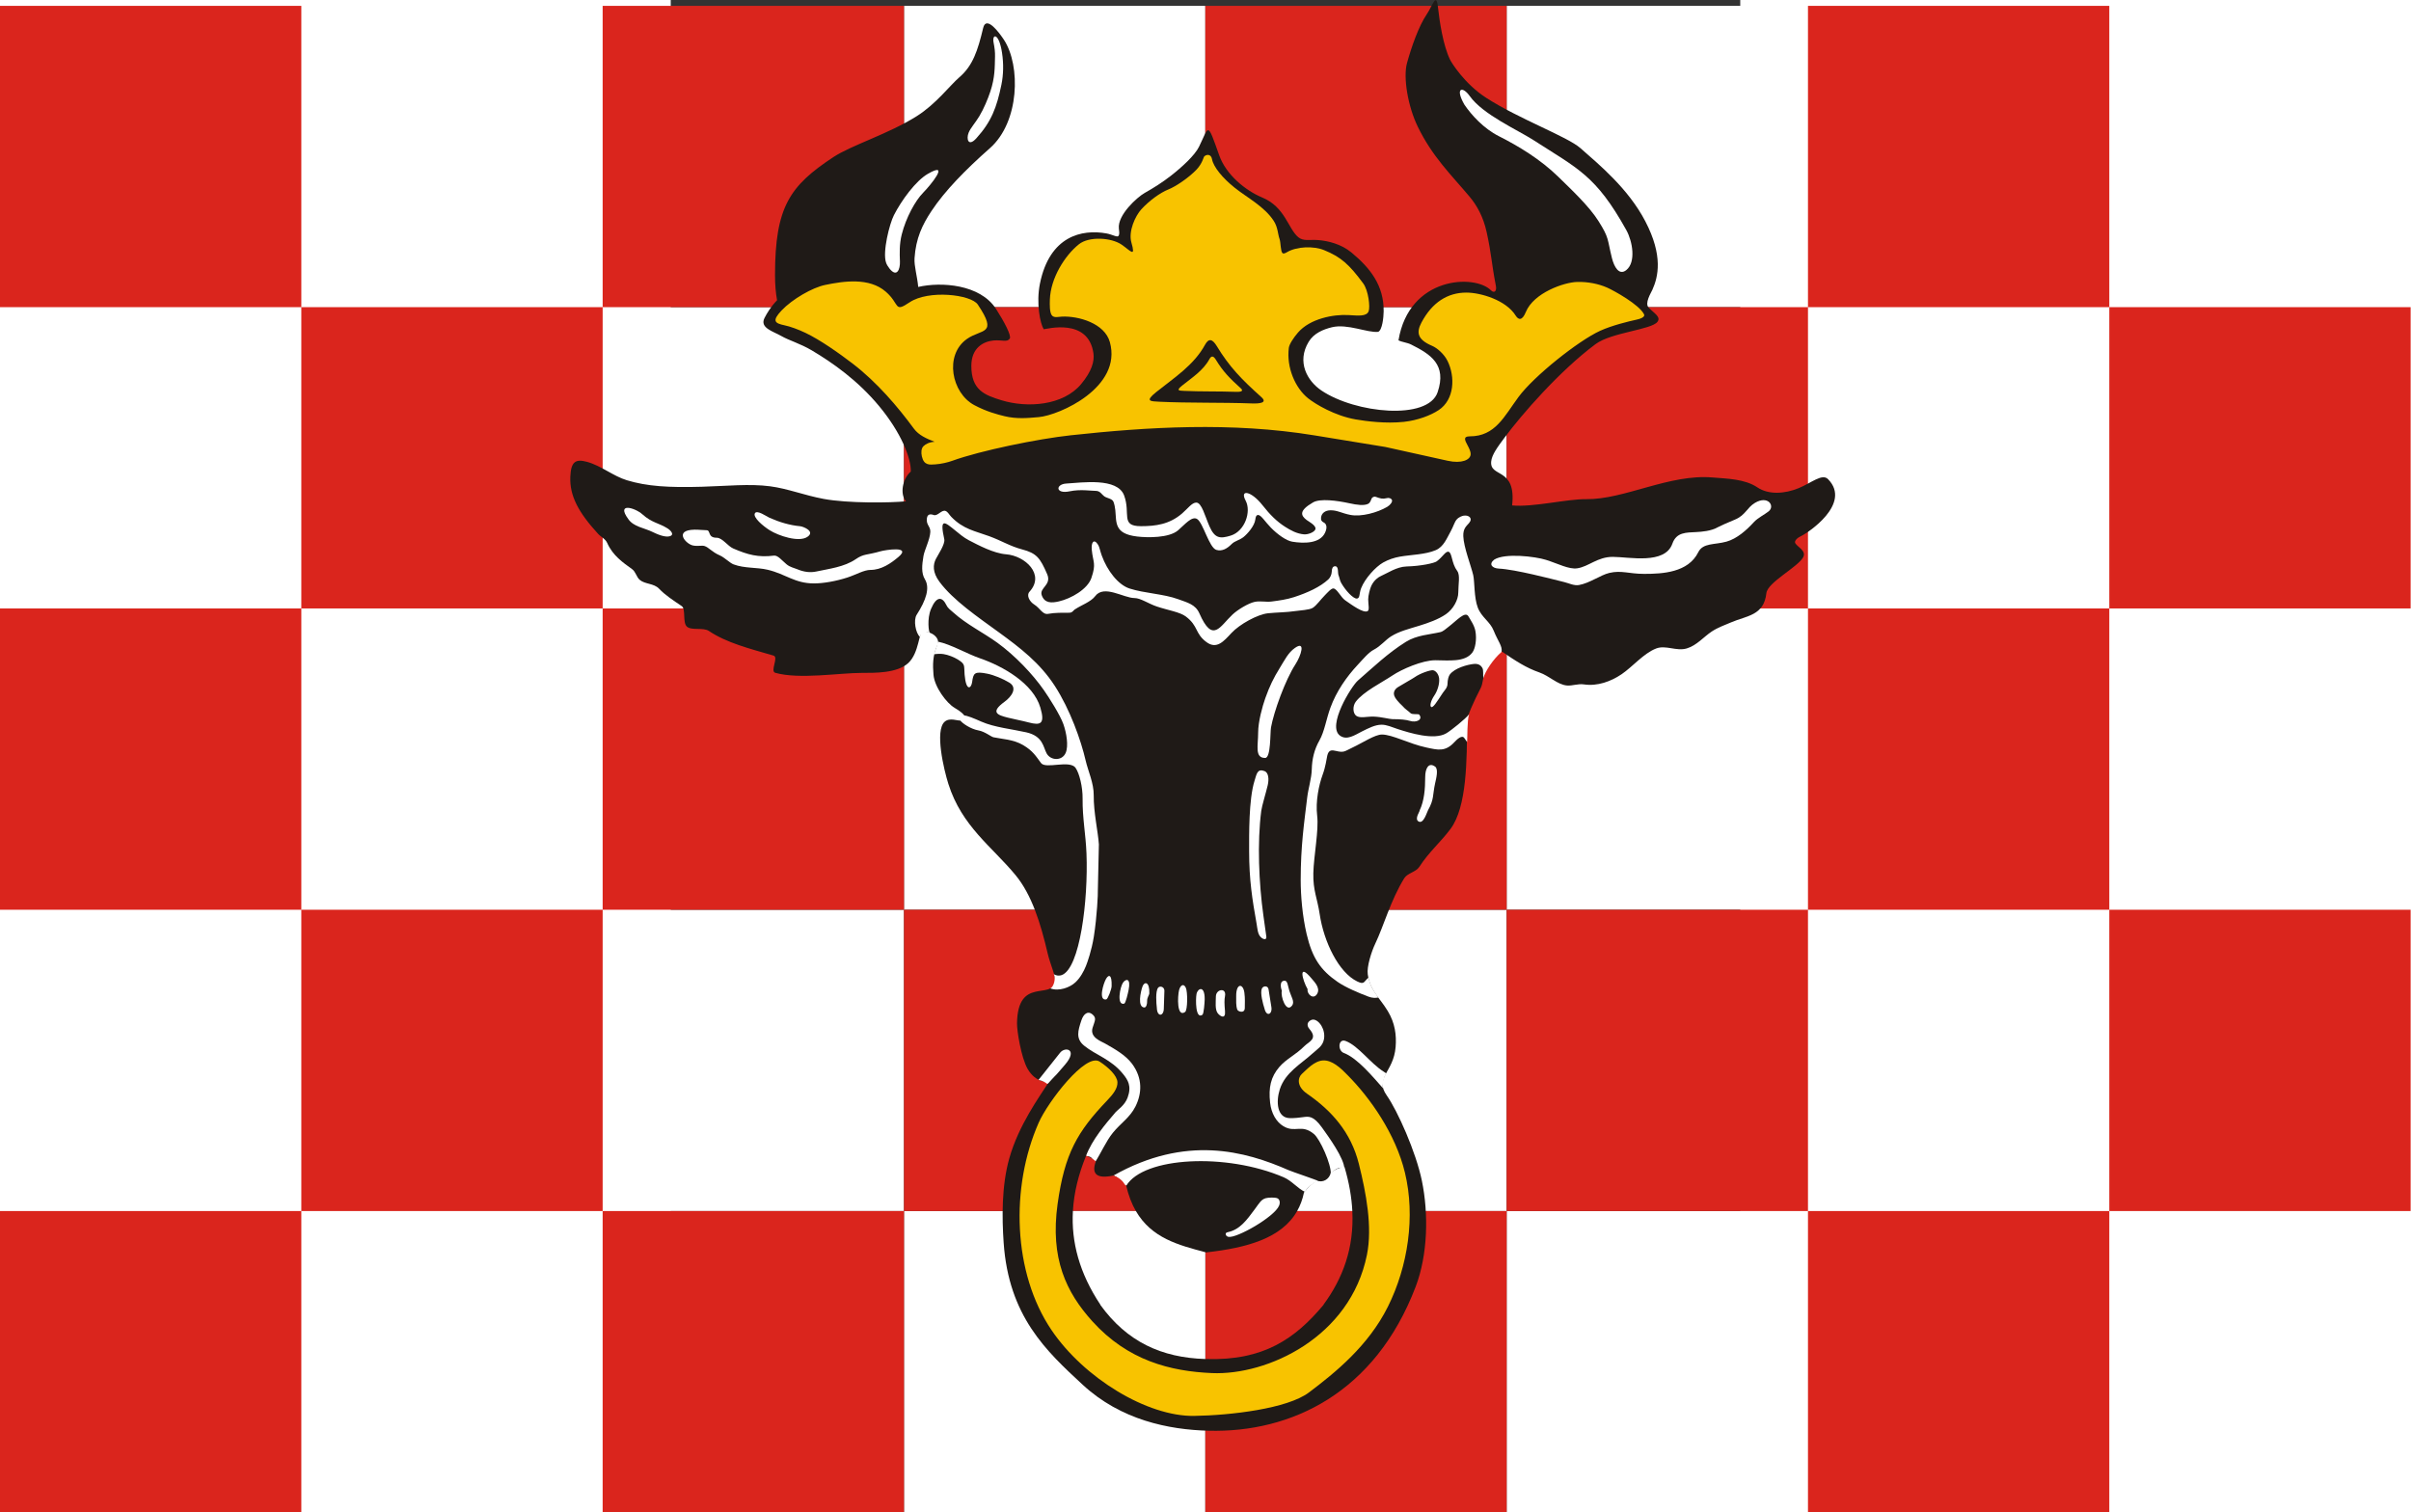 <?xml version="1.0" encoding="UTF-8" standalone="no"?>
<!-- Creator: CorelDRAW -->
<svg
   xmlns:dc="http://purl.org/dc/elements/1.1/"
   xmlns:cc="http://web.resource.org/cc/"
   xmlns:rdf="http://www.w3.org/1999/02/22-rdf-syntax-ns#"
   xmlns:svg="http://www.w3.org/2000/svg"
   xmlns="http://www.w3.org/2000/svg"
   xmlns:sodipodi="http://sodipodi.sourceforge.net/DTD/sodipodi-0.dtd"
   xmlns:inkscape="http://www.inkscape.org/namespaces/inkscape"
   xml:space="preserve"
   width="744.094"
   height="466.816"
   style="shape-rendering:geometricPrecision; text-rendering:geometricPrecision; image-rendering:optimizeQuality; fill-rule:evenodd; clip-rule:evenodd"
   viewBox="0 0 210 297"
   id="svg2"
   sodipodi:version="0.32"
   inkscape:version="0.45.1"
   sodipodi:docname="POL powiat kaliski flag.svg"
   inkscape:output_extension="org.inkscape.output.svg.inkscape"
   sodipodi:docbase="C:\Users\Mistrz\Desktop"
   version="1.0"><rect x="0" y="0" width="210" height="297" fill="#333333" stroke="none"/><sodipodi:namedview
   inkscape:window-height="480"
   inkscape:window-width="640"
   inkscape:pageshadow="2"
   inkscape:pageopacity="0.0"
   guidetolerance="10.0"
   gridtolerance="10.0"
   objecttolerance="10.0"
   borderopacity="1.0"
   bordercolor="#666666"
   pagecolor="#ffffff"
   id="base" />
 <defs
   id="defs4">
  <style
   type="text/css"
   id="style6">
   
    .fil2 {fill:#1F1A17}
    .fil1 {fill:#DA251D}
    .fil3 {fill:#F8C300}
    .fil0 {fill:white}
   
  </style>
 </defs>
 <g
   id="Warstwa_x0020_1"
   transform="matrix(2.254,0,0,2.254,-131.706,-185.649)">
  <g
   id="_77667840">
   <path
   id="_77695680"
   class="fil0"
   d="M 183.75,82.875 L 210,82.875 L 210,109.125 L 183.75,109.125 L 183.75,82.875 z M 0,109.125 L 26.25,109.125 L 26.25,135.375 L 0,135.375 L 0,109.125 z M 0,161.625 L 26.25,161.625 L 26.25,187.875 L 0,187.875 L 0,161.625 z M 26.25,82.875 L 52.5,82.875 L 52.5,109.125 L 26.25,109.125 L 26.25,82.875 z M 26.25,135.375 L 52.5,135.375 L 52.5,161.625 L 26.25,161.625 L 26.25,135.375 z M 26.25,187.875 L 52.5,187.875 L 52.5,214.125 L 26.25,214.125 L 26.25,187.875 z M 52.5,109.125 L 78.75,109.125 L 78.75,135.375 L 52.5,135.375 L 52.5,109.125 z M 52.5,161.625 L 78.75,161.625 L 78.75,187.875 L 52.5,187.875 L 52.5,161.625 z M 78.75,82.875 L 105,82.875 L 105,109.125 L 78.75,109.125 L 78.75,82.875 z M 78.75,135.375 L 105,135.375 L 105,161.625 L 78.75,161.625 L 78.75,135.375 z M 78.75,187.875 L 105,187.875 L 105,214.125 L 78.75,214.125 L 78.75,187.875 z M 105,109.125 L 131.25,109.125 L 131.25,135.375 L 105,135.375 L 105,109.125 z M 105,161.625 L 131.25,161.625 L 131.25,187.875 L 105,187.875 L 105,161.625 z M 131.25,82.875 L 157.5,82.875 L 157.5,109.125 L 131.25,109.125 L 131.25,82.875 z M 131.25,135.375 L 157.5,135.375 L 157.5,161.625 L 131.25,161.625 L 131.25,135.375 z M 131.25,187.875 L 157.5,187.875 L 157.5,214.125 L 131.25,214.125 L 131.25,187.875 z M 157.5,109.125 L 183.75,109.125 L 183.75,135.375 L 157.5,135.375 L 157.5,109.125 z M 157.5,161.625 L 183.75,161.625 L 183.75,187.875 L 157.5,187.875 L 157.5,161.625 z M 183.75,135.375 L 210,135.375 L 210,161.625 L 183.75,161.625 L 183.75,135.375 z M 183.75,187.875 L 210,187.875 L 210,214.125 L 183.75,214.125 L 183.75,187.875 z "
   style="fill:#ffffff" />
   <path
   id="_77695608"
   class="fil1"
   d="M 52.5,135.375 L 78.75,135.375 L 78.75,109.125 L 52.5,109.125 L 52.5,135.375 z M 0,187.875 L 26.25,187.875 L 26.25,161.625 L 0,161.625 L 0,135.375 L 26.25,135.375 L 26.25,109.125 L 0,109.125 L 0,82.875 L 26.25,82.875 L 26.25,109.125 L 52.5,109.125 L 52.5,82.875 L 78.75,82.875 L 78.75,109.125 L 105,109.125 L 105,82.875 L 131.25,82.875 L 131.25,109.125 L 157.5,109.125 L 157.5,82.875 L 183.75,82.875 L 183.75,109.125 L 210,109.125 L 210,135.375 L 183.75,135.375 L 183.75,161.625 L 210,161.625 L 210,187.875 L 183.75,187.875 L 183.75,214.125 L 157.5,214.125 L 157.5,187.875 L 131.25,187.875 L 131.25,214.125 L 105,214.125 L 105,187.875 L 78.75,187.875 L 78.75,214.125 L 52.5,214.125 L 52.5,187.875 L 26.25,187.875 L 26.25,214.125 L 0,214.125 L 0,187.875 z M 52.5,187.875 L 78.75,187.875 L 78.75,161.625 L 52.5,161.625 L 52.5,187.875 z M 105,187.875 L 131.25,187.875 L 131.25,161.625 L 105,161.625 L 105,187.875 z M 157.5,187.875 L 183.75,187.875 L 183.75,161.625 L 157.5,161.625 L 157.5,187.875 z M 26.25,161.625 L 52.5,161.625 L 52.5,135.375 L 26.25,135.375 L 26.25,161.625 z M 78.75,161.625 L 105,161.625 L 105,135.375 L 78.75,135.375 L 78.75,161.625 z M 131.25,161.625 L 157.5,161.625 L 157.5,135.375 L 131.25,135.375 L 131.25,161.625 z M 157.5,135.375 L 183.75,135.375 L 183.75,109.125 L 157.5,109.125 L 157.5,135.375 z M 105,135.375 L 131.25,135.375 L 131.25,109.125 L 105,109.125 L 105,135.375 z "
   style="fill:#da251d" />
   <path
   id="_77695536"
   class="fil2"
   d="M 79.989,107.364 C 79.91,106.455 79.624,105.543 79.669,104.862 C 79.783,103.121 80.352,101.945 81.142,100.752 C 82.312,98.985 84.116,97.144 86.236,95.273 C 88.821,92.993 88.929,88.092 87.464,85.842 C 87.067,85.233 85.918,83.667 85.648,84.799 C 85.176,86.779 84.748,88.094 83.562,89.107 C 82.783,89.772 81.551,91.418 79.868,92.481 C 77.407,94.034 74.177,95.012 72.599,96.051 C 68.806,98.553 67.515,100.377 67.515,106.33 C 67.515,107.168 67.577,107.89 67.693,108.521 C 67.132,109.11 66.817,109.647 66.604,110.059 C 66.153,110.932 67.347,111.228 68.069,111.642 C 68.756,112.035 69.709,112.293 70.72,112.892 C 72.522,113.961 74.718,115.499 76.582,117.745 C 78.497,120.052 79.378,122.282 79.344,123.449 C 78.622,124.069 78.376,125.399 78.92,126.039 C 77.624,126.174 73.87,126.228 71.745,125.83 C 70.032,125.509 68.649,124.938 67.079,124.731 C 65.299,124.496 63.291,124.711 61.139,124.772 C 58.234,124.855 56.362,124.736 54.61,124.205 C 53.419,123.844 52.38,122.947 51.145,122.604 C 50.133,122.323 49.736,122.59 49.683,123.905 C 49.615,125.555 50.386,127.002 52.097,128.87 C 52.361,129.157 52.731,129.298 52.901,129.679 C 53.388,130.772 54.256,131.367 55.068,131.954 C 55.38,132.18 55.449,132.644 55.728,132.882 C 56.193,133.279 56.961,133.173 57.419,133.659 C 57.941,134.213 58.677,134.689 59.391,135.172 C 59.761,135.421 59.443,136.597 59.838,136.958 C 60.234,137.318 61.267,137.009 61.749,137.333 C 63.311,138.38 65.283,138.867 67.385,139.482 C 67.86,139.621 67.056,140.849 67.542,140.984 C 69.646,141.572 73.101,140.99 75.066,140.99 C 76.168,140.99 78.166,141.028 79.13,140.125 C 80.093,139.221 80.022,137.375 80.415,137.375 C 81.202,137.375 81.935,137.976 81.666,138.559 C 81.233,139.5 81.255,140.304 81.319,141.137 C 81.402,142.222 82.472,143.636 83.159,144.035 C 84.236,144.663 84.282,145.062 83.745,145.142 C 83.423,145.19 82.74,144.849 82.292,145.245 C 81.416,146.019 82.226,149.427 82.614,150.656 C 83.788,154.37 86.432,156.136 88.472,158.613 C 89.866,160.305 90.646,162.759 91.27,165.443 C 91.483,166.357 91.993,167.446 91.914,167.891 C 91.626,169.512 88.663,167.427 88.596,171.512 C 88.585,172.163 88.954,174.492 89.515,175.481 C 90.237,176.753 91.365,176.637 91.365,176.637 C 90.559,177.909 88.74,180.381 87.922,183.291 C 87.245,185.702 87.285,188.471 87.431,190.616 C 87.868,197.048 91.152,200.082 94.319,203.01 C 97.644,206.083 101.796,206.927 105.295,207.015 C 112.44,207.197 119.78,203.767 123.325,194.464 C 124.386,191.679 124.459,188.115 123.867,185.242 C 123.345,182.707 121.74,179.138 120.808,177.808 C 119.701,176.228 121.4,175.822 121.579,173.578 C 121.661,172.558 121.534,171.503 120.89,170.444 C 120.135,169.204 119.36,168.706 119.15,167.247 C 119.055,166.593 119.472,165.273 119.803,164.582 C 120.538,163.051 121.144,160.797 122.331,158.877 C 122.605,158.434 123.354,158.335 123.637,157.896 C 124.485,156.58 125.534,155.702 126.366,154.576 C 127.782,152.663 127.799,148.627 127.799,145.225 C 127.799,144.76 128.365,143.525 129.002,142.282 C 129.182,141.933 129.196,141.238 129.376,140.904 C 130.016,139.713 130.758,139.076 130.758,139.076 C 132.028,139.948 132.959,140.553 134.091,140.946 C 134.981,141.256 135.666,142.011 136.501,142.088 C 136.966,142.131 137.465,141.915 137.978,141.992 C 139.16,142.17 140.341,141.732 141.268,141.103 C 142.213,140.462 143.193,139.279 144.274,138.863 C 145.115,138.54 146.034,139.125 146.936,138.859 C 147.811,138.601 148.416,137.847 149.117,137.384 C 149.661,137.023 150.278,136.814 150.798,136.589 C 152.163,135.996 153.662,136.012 153.876,134.045 C 153.978,133.105 156.569,131.805 157.07,130.932 C 157.396,130.364 156.598,130.034 156.396,129.695 C 156.275,129.492 156.586,129.212 156.874,129.082 C 157.471,128.812 161.343,126.254 159.25,124.112 C 158.735,123.585 157.803,124.439 156.677,124.899 C 155.479,125.389 154.071,125.487 153.098,124.83 C 151.997,124.086 150.449,124.071 149.188,123.964 C 145.407,123.642 141.519,125.894 138.182,125.853 C 136.498,125.832 133.559,126.573 131.726,126.399 C 132.105,123.042 129.786,124.011 129.901,122.588 C 129.951,121.973 130.495,121.266 131.089,120.462 C 132.522,118.525 135.863,114.671 139.001,112.341 C 140.37,111.326 143.853,111.095 144.384,110.408 C 144.719,109.976 144.104,109.664 143.622,109.166 C 143.253,108.785 143.815,107.902 143.948,107.606 C 144.452,106.481 144.898,104.65 143.331,101.645 C 141.838,98.781 139.286,96.69 137.68,95.273 C 136.537,94.265 132.37,92.754 129.479,90.894 C 127.564,89.662 126.428,87.793 126.315,87.555 C 125.712,86.292 125.41,84.282 125.266,82.984 C 125.118,81.64 124.808,82.846 124.287,83.614 C 123.594,84.635 122.962,86.439 122.571,87.853 C 122.222,89.111 122.647,91.631 123.506,93.397 C 124.788,96.033 126.395,97.563 128.022,99.501 C 128.648,100.245 129.208,101.231 129.504,102.569 C 129.933,104.504 129.913,105.206 130.312,107.27 C 130.402,107.734 130.164,107.941 129.888,107.662 C 128.468,106.227 122.749,106.441 121.827,112.017 C 122.156,112.182 122.579,112.205 122.93,112.381 C 124.623,113.229 126.054,114.125 125.236,116.537 C 124.397,119.011 118.076,118.385 115.112,116.384 C 113.887,115.557 112.936,113.904 114.006,112.14 C 114.456,111.397 115.267,111.062 116.028,110.876 C 117.388,110.545 119.148,111.382 120.059,111.275 C 120.415,111.128 120.53,110.025 120.536,109.493 C 120.563,107.243 119.374,105.717 117.705,104.344 C 116.85,103.641 115.718,103.346 114.801,103.278 C 114.087,103.225 113.546,103.404 113.096,103.028 C 112.2,102.277 111.96,100.403 109.949,99.568 C 108.485,98.96 106.807,97.576 106.216,95.911 C 105.134,92.862 105.339,93.344 104.448,95.156 C 104.085,95.896 102.965,96.928 101.988,97.687 C 101.251,98.26 100.486,98.743 99.715,99.176 C 99.067,99.54 97.34,101.095 97.468,102.276 C 97.496,102.542 97.549,102.765 97.43,102.922 C 97.323,103.061 96.895,102.794 96.397,102.703 C 94.253,102.311 91.438,102.919 90.595,107.066 C 90.246,108.782 90.619,110.573 90.923,111.048 C 91.129,111.051 94.809,110.006 95.254,113.148 C 95.352,113.842 95.106,114.716 94.187,115.821 C 92.617,117.708 89.506,117.926 87.25,117.238 C 85.756,116.783 84.617,116.341 84.617,114.244 C 84.617,112.656 85.68,112.108 86.56,112.028 C 87.29,111.961 87.738,112.211 87.965,111.86 C 88.126,111.61 87.486,110.401 86.774,109.288 C 85.391,107.122 81.975,106.905 79.989,107.364 L 79.989,107.364 z "
   style="fill:#1f1a17" />
   <path
   id="_77695464"
   class="fil3"
   d="M 96.459,178.232 C 96.977,177.69 97.364,177.189 97.346,176.656 C 97.327,176.087 96.57,175.358 95.789,174.853 C 94.573,174.067 91.287,178.355 90.482,180.184 C 88.006,185.806 88.231,193.267 91.601,198.246 C 94.438,202.437 99.95,205.785 104.027,205.724 C 107.187,205.677 112.15,205.097 114.026,203.682 C 116.322,201.949 119.195,199.632 120.903,196.212 C 122.665,192.683 123.303,188.337 122.393,184.545 C 121.582,181.163 119.356,178.005 117.374,176.016 C 117.162,175.804 116.8,175.415 116.364,175.124 C 116.025,174.899 115.642,174.732 115.25,174.755 C 114.478,174.8 113.81,175.578 113.431,175.908 C 113.034,176.253 112.949,177.022 113.858,177.649 C 115.989,179.12 117.685,180.991 118.377,183.77 C 119.007,186.297 119.572,189.251 119.079,191.692 C 117.629,198.879 110.409,202.205 105.57,201.993 C 101.978,201.835 98.269,200.922 95.154,197.475 C 92.879,194.957 91.47,192.004 92.132,187.259 C 92.744,182.866 93.849,180.96 96.459,178.232 L 96.459,178.232 z "
   style="fill:#f8c300" />
   <path
   id="_77695392"
   class="fil3"
   d="M 81.422,120.854 C 80.733,120.587 80.042,120.295 79.606,119.702 C 78.225,117.822 76.398,115.666 74.278,114.043 C 73.095,113.138 71.479,111.993 70.177,111.369 C 69.537,111.063 68.847,110.812 68.356,110.709 C 67.509,110.531 67.207,110.34 68.093,109.406 C 69.023,108.426 70.769,107.419 71.883,107.189 C 73.489,106.857 75.723,106.52 77.166,107.779 C 78.419,108.872 77.853,109.634 79.239,108.704 C 80.885,107.599 84.588,108.016 85.181,108.9 C 86.968,111.567 85.516,110.997 84.244,111.888 C 82.231,113.297 82.903,116.61 84.87,117.657 C 85.933,118.224 86.85,118.463 87.499,118.622 C 88.579,118.887 89.563,118.786 90.494,118.704 C 92.283,118.546 97.778,116.117 96.685,112.17 C 96.231,110.532 93.971,109.887 92.519,109.948 C 92.209,109.961 91.814,110.089 91.623,109.827 C 91.432,109.564 91.444,108.91 91.459,108.466 C 91.517,106.612 92.755,104.624 93.994,103.64 C 94.874,102.942 96.81,103.053 97.72,103.684 C 98.494,104.221 98.954,104.859 98.559,103.488 C 98.281,102.52 98.904,101.171 99.423,100.603 C 100.11,99.852 101.056,99.158 101.797,98.863 C 102.403,98.622 103.561,97.857 104.249,97.125 C 104.719,96.624 104.861,96.05 104.886,96.019 C 105.053,95.812 105.496,95.742 105.582,96.225 C 105.702,96.903 106.502,97.881 107.577,98.735 C 108.65,99.588 110.146,100.357 110.959,101.606 C 111.326,102.169 111.314,102.765 111.466,103.181 C 111.577,103.485 111.546,104.261 111.723,104.415 C 111.812,104.492 111.954,104.43 112.104,104.341 C 112.978,103.821 114.447,103.79 115.35,104.158 C 116.821,104.757 117.531,105.401 118.752,107.051 C 119.215,107.677 119.37,109.121 119.227,109.484 C 119.043,109.95 118.329,109.866 117.482,109.815 C 116.172,109.735 114.121,110.12 113.066,111.347 C 112.671,111.806 112.314,112.359 112.275,112.671 C 112.057,114.384 112.84,116.184 113.964,117.073 C 114.609,117.583 116.286,118.593 118.112,118.908 C 119.043,119.068 120.732,119.285 122.291,119.118 C 123.504,118.987 124.627,118.557 125.33,118.093 C 126.712,117.179 126.775,115.191 126.108,113.825 C 125.805,113.204 125.19,112.68 124.763,112.498 C 123.467,111.948 123.371,111.33 123.829,110.466 C 124.76,108.71 126.103,107.856 127.741,107.856 C 128.997,107.856 131.198,108.515 132.034,109.857 C 132.286,110.261 132.609,110.312 132.919,109.554 C 133.607,107.869 136.257,106.958 137.387,106.928 C 138.316,106.904 139.249,107.087 140.002,107.42 C 140.612,107.689 142.793,108.901 143.214,109.74 C 143.354,110.02 142.78,110.169 142.532,110.222 C 141.93,110.351 140.41,110.716 139.38,111.191 C 137.48,112.066 133.632,115.127 132.286,116.947 C 131.046,118.622 130.27,120.38 128.039,120.38 C 127.426,120.38 127.617,120.731 127.842,121.156 C 127.976,121.411 128.123,121.693 128.114,121.941 C 128.097,122.431 127.334,122.778 126.113,122.508 L 120.685,121.306 L 114.52,120.298 C 107.254,119.109 99.957,119.566 93.283,120.287 C 90.4,120.599 85.388,121.629 82.965,122.508 C 82.566,122.653 81.998,122.785 81.488,122.821 C 80.968,122.858 80.487,122.923 80.305,122.117 C 80.233,121.793 80.252,121.434 80.439,121.244 C 80.644,121.036 80.988,120.878 81.422,120.854 L 81.422,120.854 z "
   style="fill:#f8c300" />
   <path
   id="_77695320"
   class="fil2"
   d="M 104.973,112.404 C 105.3,111.803 105.624,111.9 106.001,112.521 C 107.093,114.32 108.141,115.401 109.88,116.961 C 110.428,117.452 109.774,117.539 109.059,117.513 C 106.434,117.416 103.563,117.487 100.99,117.364 C 100.204,117.326 99.723,117.328 100.718,116.527 C 102.226,115.315 103.996,114.198 104.973,112.404 z "
   style="fill:#1f1a17" />
   <path
   id="_77695248"
   class="fil3"
   d="M 105.356,113.655 C 105.538,113.32 105.719,113.374 105.929,113.72 C 106.537,114.723 107.122,115.325 108.091,116.195 C 108.396,116.468 108.032,116.517 107.633,116.502 C 106.17,116.448 104.57,116.488 103.136,116.419 C 102.698,116.398 102.43,116.399 102.985,115.953 C 103.825,115.277 104.812,114.655 105.356,113.655 z "
   style="fill:#f8c300" />
   <path
   id="_77695176"
   class="fil0"
   d="M 90.474,176.444 L 92.349,174.082 C 92.796,173.519 93.929,173.784 92.781,175.119 C 92.368,175.598 91.995,176.043 91.872,176.143 C 91.784,176.216 91.568,176.484 91.354,176.705 C 91.134,176.932 91.323,176.667 90.474,176.444 L 90.474,176.444 z "
   style="fill:#ffffff" />
   <path
   id="_77695104"
   class="fil0"
   d="M 94.606,183.069 C 95.157,181.635 96.275,180.322 97.202,179.243 C 97.359,179.06 97.985,178.665 98.232,177.989 C 98.598,176.987 98.258,176.459 97.832,175.933 C 96.777,174.633 95.46,174.298 94.438,173.462 C 93.698,172.856 93.9,172.172 94.209,171.25 C 94.392,170.705 94.763,170.407 95.154,170.732 C 95.565,171.072 95.364,171.299 95.179,171.913 C 94.926,172.749 95.917,173.082 96.243,173.266 C 97.103,173.751 98.054,174.288 98.617,175.044 C 99.563,176.316 99.473,177.651 98.912,178.771 C 98.432,179.729 97.635,180.208 96.937,181.068 C 96.359,181.78 95.884,182.876 95.4,183.613 C 95.001,183.211 95.19,183.162 94.606,183.069 L 94.606,183.069 z "
   style="fill:#ffffff" />
   <path
   id="_77695032"
   class="fil0"
   d="M 96.969,184.799 C 103.299,181.214 108.47,182.653 112.25,184.312 C 112.583,184.458 114.736,185.178 114.788,185.239 C 114.834,185.179 113.811,185.805 113.692,186.21 C 113.048,185.917 112.54,185.24 111.822,184.932 C 106.821,182.786 99.632,183.152 98.111,185.671 C 97.731,185.547 97.341,184.771 96.969,184.799 L 96.969,184.799 z "
   style="fill:#ffffff" />
   <path
   id="_77694960"
   class="fil0"
   d="M 120.519,177.223 C 119.609,176.2 118.257,174.551 117.069,174.105 C 116.507,173.894 116.572,172.813 117.225,173.06 C 118.334,173.478 119.384,175.007 120.519,175.717 C 120.662,175.807 120.748,175.867 120.791,175.925 C 120.602,175.932 120.332,177.129 120.519,177.223 z "
   style="fill:#ffffff" />
   <path
   id="_77694888"
   class="fil0"
   d="M 117.114,184.202 C 117.114,183.296 115.724,181.384 115.173,180.613 C 114.396,179.528 113.995,179.634 113.481,179.698 C 113.183,179.735 112.82,179.791 112.35,179.78 C 111.247,179.755 111.143,178.362 111.486,177.28 C 111.954,175.801 113.346,175.057 114.326,174.159 C 114.758,173.763 115.223,173.52 115.334,172.913 C 115.413,172.482 115.308,172.065 115.124,171.75 C 114.888,171.345 114.518,171.106 114.24,171.224 C 113.842,171.394 113.826,171.734 114.073,172.017 C 114.825,172.883 114.028,173.109 113.637,173.501 C 112.847,174.292 112.067,174.605 111.448,175.323 C 110.702,176.189 110.494,177.122 110.646,178.45 C 110.749,179.355 111.175,180.11 111.804,180.485 C 112.833,181.099 113.371,180.261 114.458,181.16 C 114.996,181.604 115.984,183.811 115.933,184.667 C 115.967,184.512 116.662,183.846 117.114,184.202 L 117.114,184.202 z "
   style="fill:#ffffff" />
   <path
   id="_77694816"
   class="fil0"
   d="M 91.803,167.246 C 92.044,167.376 92.27,167.396 92.481,167.322 C 94.081,166.758 94.808,160.793 94.648,156.719 C 94.583,155.051 94.291,153.648 94.31,151.944 C 94.322,150.912 94.026,149.741 93.704,149.274 C 93.191,148.531 91.1,149.401 90.687,148.842 C 90.247,148.248 89.975,147.778 89.129,147.28 C 88.28,146.78 87.297,146.757 86.554,146.6 C 86.326,146.552 85.808,146.102 85.232,146 C 84.564,145.881 83.832,145.384 83.662,145.141 C 83.88,145.104 83.99,144.917 83.951,144.7 C 84.213,144.679 84.896,144.973 85.49,145.236 C 86.61,145.732 88.198,145.895 89.4,146.167 C 90.871,146.499 90.876,147.461 91.179,148.008 C 91.529,148.64 92.521,148.681 92.835,147.961 C 93.1,147.355 92.906,146.218 92.635,145.452 C 92.351,144.651 91.381,143.132 90.952,142.516 C 89.966,141.095 88.418,139.476 86.889,138.366 C 85.672,137.484 84.18,136.758 83.029,135.711 C 82.816,135.517 82.586,135.373 82.45,135.093 C 82.086,134.342 81.59,134.273 81.108,135.409 C 80.729,136.301 80.921,137.477 80.997,137.5 C 80.615,137.373 80.278,137.39 80.142,137.853 C 79.766,137.535 79.556,136.389 79.855,135.926 C 80.679,134.649 81.023,133.581 80.575,132.84 C 80.24,132.285 80.318,131.588 80.448,130.804 C 80.533,130.29 81.006,129.39 81.044,128.718 C 81.069,128.266 80.736,128.13 80.736,127.675 C 80.736,127.177 80.98,127.107 81.343,127.235 C 81.683,127.355 82.037,126.743 82.376,126.883 C 82.584,126.968 82.684,127.205 82.874,127.399 C 83.93,128.48 84.918,128.62 86.164,129.076 C 87.275,129.481 87.966,129.946 89.043,130.231 C 90.299,130.564 90.61,130.968 91.223,132.389 C 91.633,133.341 90.523,133.569 90.749,134.22 C 90.997,134.934 91.608,134.908 92.241,134.762 C 93.333,134.51 94.74,133.691 95.072,132.728 C 95.511,131.455 95.221,131.389 95.11,130.273 C 95.043,129.602 95.301,129.255 95.662,129.831 C 95.782,130.023 95.828,130.352 95.979,130.766 C 96.469,132.112 97.424,133.326 98.404,133.64 C 99.718,134.061 101.37,134.106 102.623,134.565 C 103.44,134.865 104.138,135.014 104.487,135.81 C 105.65,138.456 106.271,136.933 107.371,135.904 C 107.833,135.472 108.751,134.921 109.291,134.804 C 109.778,134.699 110.273,134.833 110.763,134.772 C 111.439,134.686 112.105,134.591 112.727,134.389 C 113.913,134.004 115.002,133.505 115.718,132.842 C 115.87,132.702 116.007,132.435 116.015,132.166 C 116.021,131.915 116.085,131.696 116.311,131.698 C 116.64,131.702 116.516,132.273 116.606,132.484 C 116.688,132.674 116.709,132.933 116.841,133.159 C 117.234,133.839 117.876,134.519 118.191,134.515 C 118.489,134.51 118.391,134.073 118.576,133.605 C 118.912,132.758 119.827,131.753 120.488,131.376 C 120.952,131.113 121.467,130.947 121.95,130.862 C 122.931,130.691 124.173,130.684 125.078,130.294 C 125.768,129.997 126.035,129.261 126.387,128.635 C 126.612,128.232 126.704,127.849 126.898,127.625 C 127.093,127.402 127.387,127.311 127.505,127.291 C 127.962,127.217 128.335,127.525 127.968,127.942 C 127.718,128.226 127.451,128.427 127.474,129.081 C 127.507,130.037 128.148,131.656 128.338,132.471 C 128.469,133.034 128.402,134.429 128.735,135.297 C 129.069,136.166 129.805,136.51 130.123,137.315 C 130.481,138.218 130.915,138.682 130.802,139.167 C 130.075,139.796 129.394,140.833 129.219,141.445 C 129.184,141.192 129.239,140.766 129.148,140.586 C 129.013,140.324 128.787,140.17 128.38,140.211 C 127.856,140.264 126.724,140.557 126.295,141.138 C 126.203,141.261 126.102,141.571 126.097,141.955 C 126.093,142.286 125.833,142.514 125.683,142.738 C 125.188,143.478 124.781,144.186 124.636,143.907 C 124.579,143.798 124.624,143.439 124.967,142.932 C 125.199,142.589 125.422,141.971 125.368,141.474 C 125.328,141.112 125.091,140.806 124.845,140.761 C 124.618,140.719 123.711,141.027 123.233,141.369 C 123.037,141.509 122.284,141.919 121.793,142.224 C 121.519,142.393 121.283,142.714 121.532,143.131 C 121.742,143.485 122.163,143.857 122.175,143.871 C 122.412,144.157 122.71,144.323 122.871,144.49 C 123.03,144.653 123.559,144.537 123.628,144.621 C 123.987,145.055 123.392,145.355 122.806,145.167 C 122.505,145.071 122.007,145.019 121.301,145.019 C 121.032,145.019 120.348,144.818 119.662,144.797 C 119.075,144.78 118.486,144.966 118.152,144.73 C 117.847,144.514 117.82,143.889 118.101,143.509 C 118.751,142.63 120.453,141.786 121.281,141.227 C 122.109,140.667 123.909,139.887 125.033,139.887 C 126.156,139.887 127.615,140.09 128.266,139.211 C 128.511,138.879 128.663,138.087 128.529,137.347 C 128.437,136.841 128.109,136.396 127.924,136.067 C 127.643,135.57 126.92,136.417 126.181,136.98 C 125.973,137.138 125.724,137.378 125.476,137.436 C 124.527,137.658 123.424,137.692 122.474,138.284 C 120.9,139.265 119.606,140.515 118.285,141.662 C 117.73,142.145 115.569,145.614 116.735,146.458 C 117.334,146.891 118.02,146.406 118.637,146.095 C 119.239,145.792 119.792,145.514 120.332,145.504 C 120.809,145.496 121.275,145.726 121.755,145.881 C 122.815,146.223 124.919,146.882 125.993,146.253 C 126.421,146.002 127.674,144.986 127.972,144.602 C 127.796,145.206 127.846,146.619 127.806,147.017 C 127.687,146.828 127.641,146.788 127.569,146.675 C 127.361,146.346 126.906,146.8 126.69,147.032 C 125.894,147.889 125.245,147.699 124.263,147.491 C 122.764,147.173 121.293,146.36 120.388,146.36 C 119.767,146.36 118.748,147.06 117.786,147.511 C 117.13,147.818 117.094,147.963 116.362,147.784 C 116.025,147.702 115.742,147.68 115.624,148.198 C 115.542,148.562 115.483,149.15 115.218,149.867 C 114.901,150.727 114.589,152.184 114.744,153.438 C 114.898,154.683 114.443,156.951 114.41,158.447 C 114.376,159.943 114.765,160.668 114.958,161.98 C 115.322,164.445 116.629,167.099 118.235,167.873 C 118.874,168.18 118.781,167.895 119.212,167.546 C 119.44,168.428 119.634,168.627 120.071,169.269 C 119.865,169.302 119.646,169.359 119.164,169.177 C 118.405,168.891 117.237,168.403 116.52,167.908 C 115.05,166.893 114.319,165.841 113.827,163.749 C 113.448,162.137 113.309,160.352 113.309,159.047 C 113.309,156.039 113.611,154.068 113.876,151.845 C 113.972,151.041 114.255,150.193 114.275,149.38 C 114.297,148.49 114.494,147.656 114.938,146.879 C 115.381,146.103 115.529,145.033 115.894,144.032 C 116.42,142.589 117.312,141.322 118.265,140.299 C 118.731,139.799 119.232,139.195 119.673,138.971 C 120.271,138.666 120.694,138.109 121.188,137.803 C 121.91,137.356 122.691,137.173 123.637,136.88 C 124.426,136.637 125.297,136.333 125.96,135.876 C 126.608,135.429 127.037,134.619 127.037,133.989 C 127.037,133.25 127.217,132.473 126.944,132.107 C 126.448,131.445 126.506,130.553 126.207,130.443 C 125.935,130.343 125.694,130.881 125.157,131.272 C 124.938,131.432 123.778,131.685 122.537,131.717 C 121.667,131.739 120.842,132.317 120.296,132.551 C 120.073,132.646 119.697,132.907 119.46,133.404 C 119.338,133.66 119.186,134.268 119.189,134.583 C 119.193,135.03 119.318,135.513 119.135,135.61 C 118.762,135.806 117.759,135.067 117.183,134.665 C 116.802,134.398 116.488,133.679 116.169,133.632 C 115.978,133.605 115.647,133.992 115.421,134.22 C 115.029,134.616 114.694,135.106 114.364,135.32 C 114.075,135.508 113.235,135.543 112.846,135.602 C 112.062,135.72 111.245,135.714 110.46,135.795 C 109.552,135.889 107.989,136.75 107.278,137.513 C 106.599,138.242 105.99,138.965 105.099,138.305 C 104.084,137.555 104.412,136.915 103.306,136.078 C 102.784,135.683 101.751,135.535 100.777,135.206 C 100.041,134.958 99.361,134.469 98.83,134.469 C 97.884,134.469 96.169,133.27 95.401,134.309 C 95.046,134.789 94.159,135.108 93.686,135.428 C 93.508,135.508 93.449,135.748 93.153,135.748 C 92.531,135.748 91.919,135.735 91.301,135.846 C 90.826,135.932 90.601,135.345 90.098,135.034 C 89.684,134.778 89.394,134.234 89.684,133.918 C 91.062,132.416 89.304,130.786 87.642,130.656 C 86.559,130.571 85.25,129.874 84.402,129.434 C 83.946,129.197 83.546,128.852 83.214,128.58 C 82.282,127.817 81.84,127.45 82.26,129.346 C 82.352,129.765 81.706,130.711 81.526,131.067 C 81.279,131.555 81.22,132.214 81.835,133.045 C 83.033,134.664 85.179,136.116 87.02,137.458 C 88.877,138.812 90.583,140.11 91.889,142.125 C 93.222,144.183 94.173,146.882 94.573,148.616 C 94.784,149.533 95.291,150.593 95.279,151.663 C 95.262,153.14 95.666,154.889 95.728,155.935 C 95.697,157.279 95.667,158.622 95.637,159.965 C 95.657,160.16 95.567,162.216 95.287,163.975 C 95.096,165.179 94.723,166.218 94.6,166.526 C 94.41,167 94.108,167.549 93.693,167.94 C 93.2,168.406 92.245,168.754 91.5,168.479 C 91.812,168.333 91.991,167.58 91.803,167.246 L 91.803,167.246 z "
   style="fill:#ffffff" />
   <path
   id="_77694744"
   class="fil0"
   d="M 123.67,152.971 C 124.07,152.145 124.155,151.091 124.155,150.066 C 124.155,149.326 124.446,148.738 125.019,149.155 C 125.326,149.378 125.108,150.201 125.019,150.607 C 124.792,151.631 124.942,151.992 124.407,152.942 C 124.298,153.137 124.014,154.167 123.586,153.939 C 123.174,153.72 123.733,153 123.67,152.971 L 123.67,152.971 z "
   style="fill:#ffffff" />
   <path
   id="_77694672"
   class="fil0"
   d="M 111.488,140.557 C 110.94,141.438 110.6,142.147 110.226,143.191 C 109.97,143.909 109.603,145.25 109.603,146.192 C 109.603,147.334 109.283,148.4 110.213,148.4 C 110.72,148.4 110.641,146.202 110.722,145.744 C 110.966,144.375 111.973,141.593 112.841,140.258 C 113.354,139.47 113.764,138.142 112.804,138.817 C 112.208,139.237 111.911,139.876 111.488,140.557 L 111.488,140.557 z "
   style="fill:#ffffff" />
   <path
   id="_77694600"
   class="fil0"
   d="M 109.471,162.865 C 109.093,160.746 108.817,159.021 108.817,156.523 C 108.817,155.13 108.775,152.034 109.285,150.396 C 109.477,149.781 109.529,149.309 110.159,149.545 C 110.503,149.673 110.564,150.237 110.434,150.785 C 110.267,151.491 109.932,152.567 109.875,152.999 C 109.511,155.79 109.668,159.321 110.056,162.106 C 110.142,162.722 110.228,163.339 110.314,163.955 C 110.362,164.298 110.032,164.217 109.82,164 C 109.556,163.73 109.544,163.276 109.471,162.865 z "
   style="fill:#ffffff" />
   <path
   id="_77694528"
   class="fil0"
   d="M 81.705,138.266 C 82.848,138.502 84.211,139.32 85.39,139.726 C 87.335,140.396 90.01,141.892 90.633,144.021 C 91.042,145.42 90.676,145.591 89.607,145.305 C 89.055,145.157 88.344,145.027 87.784,144.885 C 86.896,144.661 86.24,144.43 87.51,143.505 C 88.129,143.054 88.667,142.286 87.922,141.835 C 87.374,141.503 86.592,141.178 86.016,141.061 C 84.872,140.83 84.796,141.011 84.684,141.802 C 84.606,142.354 84.159,142.63 84.031,141.141 C 83.964,140.358 84.118,140.254 83.488,139.852 C 83.109,139.611 82.599,139.416 82.19,139.351 C 81.936,139.311 81.627,139.327 81.374,139.367 C 81.464,138.956 81.595,138.809 81.705,138.266 L 81.705,138.266 z "
   style="fill:#ffffff" />
   <path
   id="_77694456"
   class="fil0"
   d="M 96.357,167.636 C 96.581,167.257 96.873,167.234 96.838,168.29 C 96.83,168.551 96.509,169.412 96.373,169.437 C 95.65,169.57 96.127,168.026 96.357,167.636 z "
   style="fill:#ffffff" />
   <path
   id="_77694384"
   class="fil0"
   d="M 97.835,167.969 C 98.093,167.614 98.527,167.572 98.316,168.623 C 98.265,168.875 98.067,169.771 97.933,169.807 C 97.246,169.989 97.578,168.321 97.835,167.969 L 97.835,167.969 z "
   style="fill:#ffffff" />
   <path
   id="_77694312"
   class="fil0"
   d="M 99.531,168.302 C 99.69,167.867 100.156,167.863 100.122,168.919 C 100.117,169.05 99.923,169.281 99.932,169.559 C 99.941,169.852 99.854,170.148 99.684,170.14 C 99.072,170.11 99.359,168.771 99.531,168.302 L 99.531,168.302 z "
   style="fill:#ffffff" />
   <path
   id="_77694240"
   class="fil0"
   d="M 102.716,168.619 C 102.816,168.229 103.095,167.998 103.296,168.408 C 103.472,168.767 103.465,170.375 103.237,170.534 C 102.502,171.046 102.579,169.153 102.716,168.619 L 102.716,168.619 z "
   style="fill:#ffffff" />
   <path
   id="_77694168"
   class="fil0"
   d="M 104.233,168.969 C 104.323,168.474 104.958,168.164 104.945,169.426 C 104.942,169.701 104.871,170.688 104.749,170.774 C 104.133,171.21 104.15,169.423 104.233,168.969 L 104.233,168.969 z "
   style="fill:#ffffff" />
   <path
   id="_77694096"
   class="fil0"
   d="M 100.778,170.185 C 100.727,169.764 100.651,168.748 100.879,168.432 C 101.031,168.222 101.435,168.327 101.435,168.678 L 101.385,170.22 C 101.385,170.921 100.803,170.991 100.778,170.185 L 100.778,170.185 z "
   style="fill:#ffffff" />
   <path
   id="_77694024"
   class="fil0"
   d="M 110.154,170.231 C 110.026,169.841 109.762,168.884 109.923,168.501 C 110.03,168.245 110.441,168.208 110.507,168.548 L 110.748,170.057 C 110.879,170.735 110.33,171.002 110.154,170.231 L 110.154,170.231 z "
   style="fill:#ffffff" />
   <path
   id="_77673624"
   class="fil0"
   d="M 105.92,169.181 C 105.927,168.536 106.854,168.378 106.715,169.141 C 106.651,169.494 106.658,169.786 106.715,170.472 C 106.775,171.185 106.308,170.926 106.085,170.646 C 105.829,170.324 105.915,169.652 105.92,169.181 z "
   style="fill:#ffffff" />
   <path
   id="_77673552"
   class="fil0"
   d="M 107.69,169.15 C 107.68,167.998 108.295,168.03 108.403,168.851 C 108.472,169.371 108.439,169.76 108.439,170.176 C 108.439,170.694 107.844,170.505 107.782,170.324 C 107.659,169.962 107.693,169.547 107.69,169.15 L 107.69,169.15 z "
   style="fill:#ffffff" />
   <path
   id="_77673480"
   class="fil0"
   d="M 111.668,168.697 C 111.586,168.475 111.425,167.804 111.914,167.81 C 112.174,167.813 112.181,168.242 112.326,168.706 C 112.475,169.183 112.797,169.635 112.571,169.954 C 112.046,170.697 111.531,169.129 111.668,168.697 L 111.668,168.697 z "
   style="fill:#ffffff" />
   <path
   id="_77673408"
   class="fil0"
   d="M 113.911,168.549 C 113.446,167.736 113.045,166.145 114.294,167.661 C 114.496,167.906 115.024,168.423 114.759,168.919 C 114.43,169.535 113.829,168.956 113.911,168.549 z "
   style="fill:#ffffff" />
   <path
   id="_77673336"
   class="fil0"
   d="M 130.167,131.121 C 131.099,130.528 133.745,130.846 134.678,131.141 C 135.764,131.485 136.672,131.984 137.4,131.878 C 138.397,131.732 139.157,130.881 140.488,130.881 C 141.914,130.881 145.032,131.582 145.688,129.728 C 146.047,128.713 146.903,128.769 147.785,128.719 C 148.211,128.695 149.061,128.644 149.68,128.282 C 149.828,128.196 150.588,127.858 151.113,127.645 C 152.056,127.263 152.174,126.601 152.873,126.181 C 154.024,125.49 154.649,126.452 154.076,126.913 C 153.736,127.186 153.117,127.491 152.786,127.855 C 152.162,128.54 151.316,129.302 150.393,129.556 C 149.348,129.843 148.351,129.65 147.943,130.476 C 147.066,132.255 144.82,132.363 143.23,132.363 C 141.902,132.363 141.242,132.03 140.189,132.282 C 139.418,132.466 138.487,133.169 137.55,133.335 C 137.124,133.41 136.679,133.179 136.279,133.081 C 135.173,132.809 132.04,131.979 130.573,131.902 C 129.971,131.871 129.665,131.515 130.167,131.121 L 130.167,131.121 z "
   style="fill:#ffffff" />
   <path
   id="_77673264"
   class="fil0"
   d="M 92.891,124.493 C 94.256,124.412 97.344,123.954 97.927,125.531 C 98.515,127.121 97.581,128.207 99.39,128.207 C 100.67,128.207 101.868,128.053 102.977,127.099 C 103.466,126.678 103.834,126.151 104.211,126.151 C 104.688,126.151 104.966,127.324 105.366,128.232 C 105.831,129.287 106.297,129.311 107.213,129.029 C 108.445,128.649 109.023,126.937 108.514,125.984 C 107.968,124.961 108.999,125.129 109.982,126.381 C 110.636,127.214 111.232,127.802 111.939,128.254 C 112.424,128.563 112.96,128.866 113.604,128.92 C 113.749,128.932 113.955,128.896 114.141,128.826 C 114.381,128.735 114.59,128.589 114.598,128.418 C 114.614,128.113 113.985,127.791 113.826,127.669 C 113.326,127.284 113.114,126.871 114.386,126.135 C 115.001,125.779 116.458,125.971 117.576,126.216 C 118.197,126.352 118.823,126.439 119.178,126.262 C 119.364,126.168 119.415,125.97 119.481,125.809 C 119.518,125.718 119.67,125.587 119.859,125.655 C 120.231,125.789 120.429,125.859 120.816,125.764 C 121.039,125.709 121.22,125.806 121.262,125.933 C 121.314,126.089 121.119,126.363 120.835,126.529 C 119.983,127.025 118.6,127.407 117.647,127.228 C 116.895,127.086 116.49,126.807 115.885,126.823 C 115.445,126.835 115.133,127.069 115.084,127.438 C 115.052,127.681 115.132,127.795 115.327,127.892 C 115.531,127.994 115.66,128.281 115.432,128.773 C 114.982,129.74 113.567,129.722 112.577,129.559 C 112.047,129.471 111.287,128.924 110.71,128.333 C 110.201,127.811 109.859,127.232 109.604,127.232 C 109.427,127.232 109.382,127.417 109.357,127.621 C 109.289,128.191 108.669,128.876 108.337,129.146 C 108.009,129.414 107.559,129.498 107.309,129.75 C 106.903,130.161 106.467,130.42 105.967,130.275 C 105.332,130.092 104.811,127.899 104.281,127.58 C 103.825,127.305 103.212,128.066 102.625,128.57 C 101.84,129.243 99.959,129.216 99.053,129.107 C 97.044,128.867 97.268,127.881 97.159,126.808 C 97.132,126.549 97.082,126.303 96.999,126.083 C 96.893,125.803 96.426,125.772 96.195,125.605 C 95.965,125.437 95.847,125.131 95.456,125.131 C 95.047,125.131 94.115,124.974 93.196,125.167 C 91.923,125.435 91.94,124.549 92.891,124.493 L 92.891,124.493 z "
   style="fill:#ffffff" />
   <path
   id="_77673192"
   class="fil0"
   d="M 127.568,91.478 C 126.73,90.019 127.392,89.83 128.032,90.729 C 129.19,92.357 132.184,93.665 133.619,94.592 C 137.422,97.046 139.029,97.638 141.677,102.415 C 142.221,103.398 142.534,105.197 141.675,105.894 C 141.051,106.399 140.616,105.628 140.42,104.842 C 140.008,103.19 140.201,103.122 139.241,101.611 C 138.413,100.309 136.917,98.909 135.755,97.772 C 134.202,96.253 132.307,95.104 130.569,94.227 C 129.269,93.571 128.189,92.401 127.568,91.478 L 127.568,91.478 z "
   style="fill:#ffffff" />
   <path
   id="_77673120"
   class="fil0"
   d="M 86.27,90.346 C 86.686,89.1 86.655,88.206 86.68,87.298 C 86.691,86.904 86.65,86.556 86.555,86.07 C 86.4,85.283 87.025,85.194 87.292,86.967 C 87.436,87.923 87.417,88.867 87.236,89.747 C 86.829,91.726 86.369,92.957 85.053,94.413 C 84.355,95.185 84.159,94.481 84.38,93.929 C 84.549,93.506 84.961,93.077 85.314,92.487 C 85.715,91.818 86.06,90.976 86.27,90.346 L 86.27,90.346 z "
   style="fill:#ffffff" />
   <path
   id="_77673048"
   class="fil0"
   d="M 77.878,101.1 C 78.533,99.827 79.757,98.127 80.838,97.504 C 82.813,96.366 81.064,98.502 80.42,99.153 C 79.737,99.843 78.925,101.321 78.554,102.793 C 78.347,103.618 78.367,104.411 78.397,105.138 C 78.427,105.844 78.122,106.566 77.491,105.766 C 77.338,105.572 77.245,105.406 77.19,105.251 C 76.864,104.328 77.487,101.86 77.878,101.1 L 77.878,101.1 z "
   style="fill:#ffffff" />
   <path
   id="_77672976"
   class="fil0"
   d="M 67.025,127.47 C 67.919,127.867 68.813,128.13 69.708,128.212 C 69.968,128.236 71.064,128.662 70.322,129.146 C 69.58,129.631 67.825,129.049 67.046,128.558 C 66.466,128.192 65.584,127.446 65.756,127.094 C 65.926,126.747 66.784,127.363 67.025,127.47 L 67.025,127.47 z "
   style="fill:#ffffff" />
   <path
   id="_77672904"
   class="fil0"
   d="M 54.734,127.59 C 53.651,126.114 55.307,126.589 55.963,127.175 C 56.804,127.926 57.39,127.921 58.144,128.395 C 58.459,128.593 58.699,128.909 58.446,129.043 C 58.131,129.21 57.553,129.058 56.872,128.722 C 56.118,128.35 55.199,128.267 54.734,127.59 z "
   style="fill:#ffffff" />
   <path
   id="_77672832"
   class="fil0"
   d="M 60.501,128.511 C 60.87,128.504 61.255,128.558 61.543,128.558 C 61.943,128.558 61.611,129.215 62.439,129.215 C 62.925,129.215 63.399,129.945 63.872,130.149 C 65.143,130.699 66.057,130.945 67.43,130.772 C 67.759,130.731 68.129,131.205 68.522,131.53 C 68.828,131.783 69.166,131.838 69.426,131.948 C 70.023,132.202 70.586,132.271 71.115,132.156 C 72.216,131.917 73.549,131.768 74.545,131.083 C 75.26,130.592 75.475,130.749 76.721,130.392 C 77.082,130.288 79.434,129.894 78.282,130.876 C 77.597,131.46 76.772,132.018 75.825,132.018 C 75.263,132.018 74.572,132.435 73.828,132.677 C 72.808,133.008 71.71,133.194 70.91,133.194 C 69.231,133.194 68.462,132.383 66.88,132.005 C 65.932,131.778 64.858,131.897 63.898,131.533 C 63.578,131.412 63.122,130.934 62.71,130.755 C 61.998,130.447 61.757,130.055 61.367,129.934 C 61.134,129.862 60.83,129.973 60.385,129.893 C 59.757,129.781 58.657,128.547 60.501,128.511 L 60.501,128.511 z "
   style="fill:#ffffff" />
   <path
   id="_77672760"
   class="fil0"
   d="M 106.953,189.718 C 108.016,189.495 108.606,188.665 109.314,187.708 C 109.739,187.133 109.863,186.879 110.256,186.758 C 110.469,186.693 111.12,186.664 111.311,186.78 C 111.483,186.885 111.532,187.14 111.43,187.398 C 111.04,188.379 107.715,190.272 107.008,190.123 C 106.763,190.071 106.661,189.762 106.953,189.718 L 106.953,189.718 z "
   style="fill:#ffffff" />
   <path
   id="_77668056"
   class="fil1"
   d="M 112.999,187.875 L 117.806,187.875 C 117.968,191.077 116.991,193.733 115.288,196.042 L 115.303,196.042 C 112.821,199.015 110.063,200.917 105.105,200.768 L 105.105,200.771 C 105.07,200.77 105.035,200.769 105,200.768 L 105,191.462 C 105.035,191.471 105.07,191.48 105.105,191.49 L 105.105,191.475 C 108.623,191.082 111.655,190.247 112.999,187.875 z "
   style="fill:#da251d" />
   <path
   id="_77667984"
   class="fil0"
   d="M 117.807,187.875 L 112.999,187.875 C 113.269,187.4 113.471,186.864 113.595,186.257 C 113.994,185.784 114.14,185.6 114.716,185.223 C 115.21,185.427 115.792,185.143 115.933,184.535 C 116.281,184.258 116.672,184.078 117.126,184.04 C 117.527,185.402 117.747,186.677 117.807,187.875 L 117.807,187.875 z "
   style="fill:#ffffff" />
   <path
   id="_77667912"
   class="fil1"
   d="M 98.105,185.654 C 98.309,186.533 98.597,187.263 98.951,187.875 L 93.465,187.875 C 93.556,186.263 93.957,184.661 94.612,183.062 C 94.746,183.088 95.394,183.402 95.451,183.577 C 95.06,184.684 95.579,185.086 97.008,184.78 C 97.928,185.119 97.971,185.708 98.105,185.654 L 98.105,185.654 z "
   style="fill:#da251d" />
   <path
   id="_77667768"
   class="fil0"
   d="M 93.465,187.875 L 98.951,187.875 C 100.324,190.248 102.686,190.845 105,191.462 L 105,200.768 C 101.198,200.65 98.18,199.278 95.848,196.042 L 95.863,196.042 C 94.025,193.282 93.313,190.566 93.465,187.875 L 93.465,187.875 z "
   style="fill:#ffffff" />
  </g>
 </g>
</svg>